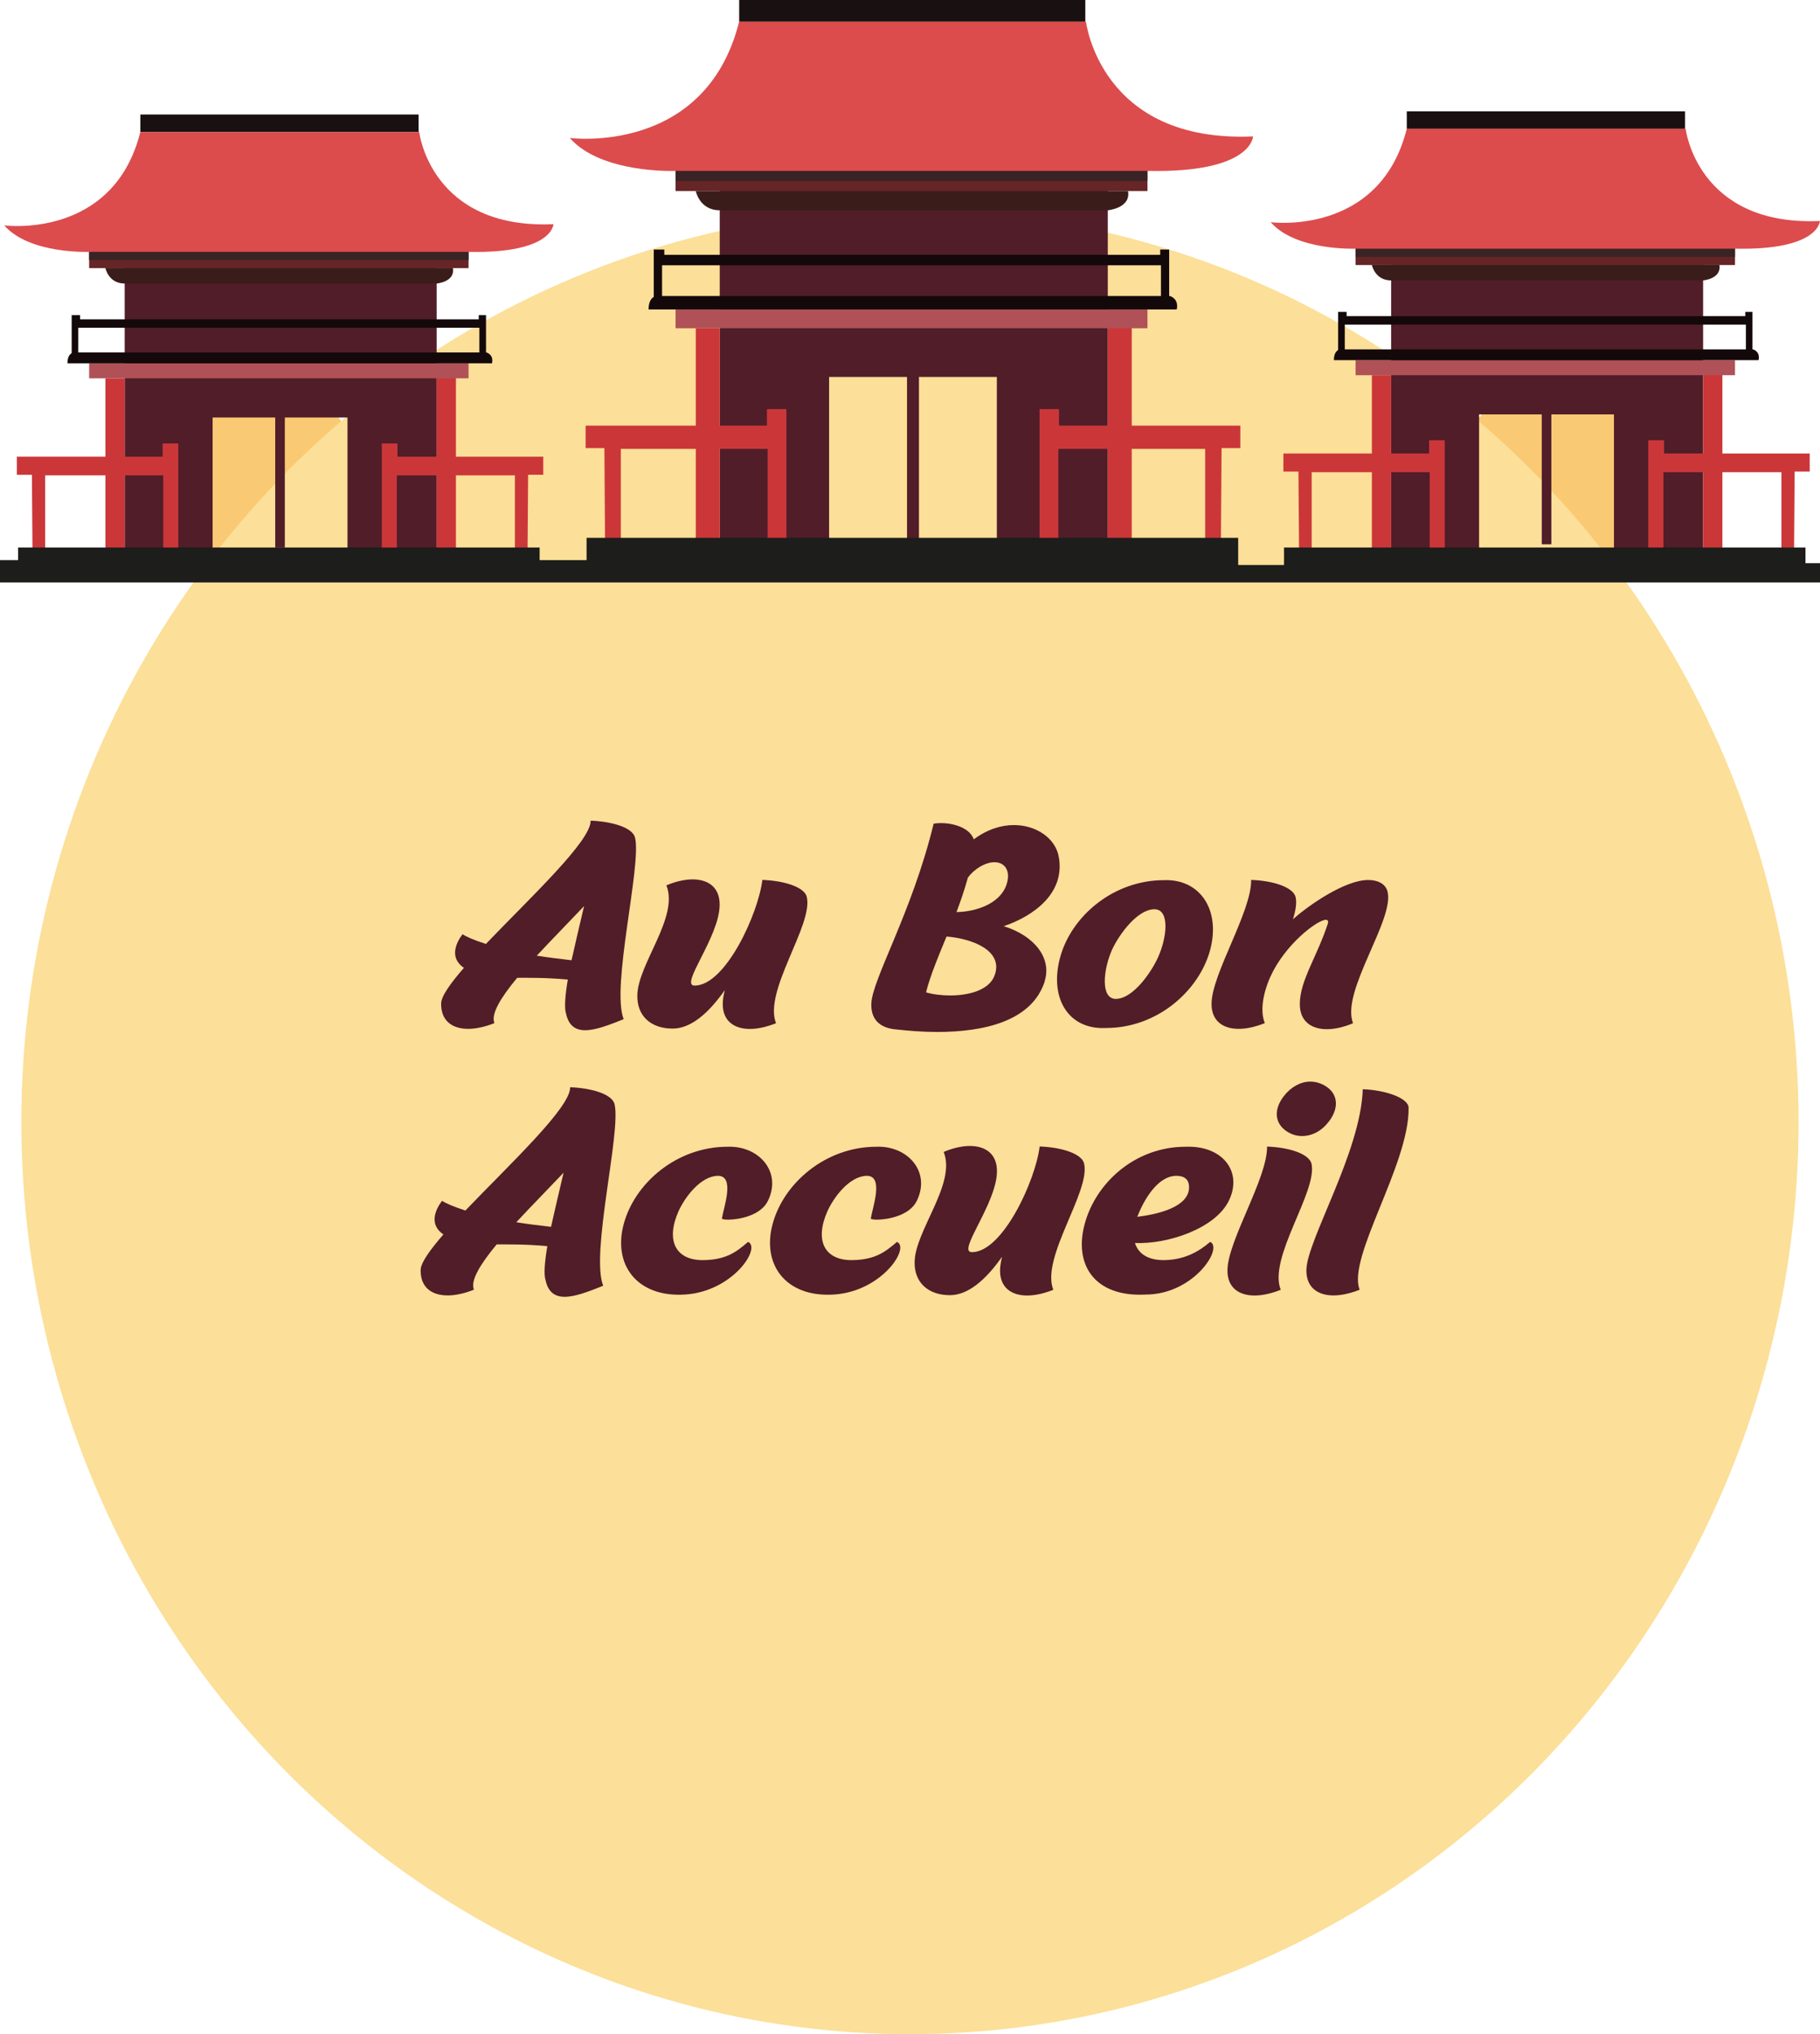<?xml version="1.0" encoding="UTF-8"?>
<svg id="Calque_1" data-name="Calque 1" xmlns="http://www.w3.org/2000/svg" viewBox="0 0 210.49 235.19">
  <defs>
    <style>
      .cls-1 {
        fill: #dc4c4d;
      }

      .cls-2 {
        fill: #3a1c1b;
      }

      .cls-3 {
        fill: #1d1d1b;
      }

      .cls-4 {
        fill: #cb3739;
      }

      .cls-5 {
        fill: #fcdf98;
      }

      .cls-6 {
        fill: #14090a;
      }

      .cls-7 {
        fill: #501d29;
      }

      .cls-8 {
        fill: #3a2325;
      }

      .cls-9 {
        fill: #191111;
      }

      .cls-10 {
        fill: #fac973;
      }

      .cls-11 {
        fill: #662526;
      }

      .cls-12 {
        fill: #b05157;
      }
    </style>
  </defs>
  <ellipse class="cls-10" cx="29.25" cy="55.03" rx="12.42" ry="11.16"/>
  <ellipse class="cls-10" cx="180.95" cy="55.03" rx="12.42" ry="11.16"/>
  <ellipse class="cls-5" cx="105.24" cy="129.72" rx="102.77" ry="105.46"/>
  <polygon class="cls-7" points="14.42 65.3 14.42 24.62 50.5 24.62 50.5 65.3 40.19 65.3 40.19 48.27 32.94 48.27 32.94 63.3 31.83 63.3 31.83 48.27 24.59 48.27 24.59 65.3 14.42 65.3"/>
  <polygon id="pag1_bar2" data-name="pag1 bar2" class="cls-4" points="3.76 64.15 5.22 64.15 5.22 54.96 18.88 54.96 18.88 64.15 20.62 64.15 20.62 51.27 18.81 51.27 18.81 52.8 1.95 52.8 1.95 54.89 3.69 54.89 3.76 64.15"/>
  <polygon id="pag_1_bar1" data-name="pag 1 bar1" class="cls-4" points="61.01 64.15 59.55 64.15 59.55 54.96 45.9 54.96 45.9 64.15 44.16 64.15 44.16 51.27 45.97 51.27 45.97 52.8 62.83 52.8 62.83 54.89 61.08 54.89 61.01 64.15"/>
  <rect class="cls-4" x="12.19" y="43.74" width="2.23" height="20.41"/>
  <rect class="cls-4" x="50.5" y="43.33" width="2.23" height="21.14"/>
  <rect class="cls-12" x="10.31" y="42" width="43.88" height="1.74"/>
  <path class="cls-6" d="M7.8,42h49.1s.28-.91-.63-1.25H8.5s-.7.07-.7,1.25Z"/>
  <polygon class="cls-6" points="8.29 36.43 8.29 41.38 9.05 41.38 9.05 37.89 55.44 37.89 55.44 41.38 56.21 41.38 56.21 36.43 55.37 36.43 55.37 36.92 9.26 36.92 9.26 36.43 8.29 36.43"/>
  <path class="cls-2" d="M14.42,32.78h36.08s2.16-.18,1.88-1.79H12.19s.35,1.79,2.23,1.79Z"/>
  <rect class="cls-11" x="10.31" y="28.35" width="43.88" height="2.65"/>
  <rect class="cls-8" x="10.31" y="27.41" width="43.88" height="2.65"/>
  <rect class="cls-9" x="16.23" y="13.24" width="32.18" height="2.02"/>
  <path class="cls-1" d="M16.23,15.26h32.25s1.32,11.28,15.53,10.66c0,0-.07,3.41-9.82,3.2H10.31s-6.9.28-9.82-3.06c0,0,12.61,1.67,15.74-10.8Z"/>
  <polygon class="cls-7" points="160.89 64.94 160.89 24.26 196.97 24.26 196.97 64.94 186.66 64.94 186.66 47.91 179.42 47.91 179.42 62.93 178.31 62.93 178.31 47.91 171.06 47.91 171.06 64.94 160.89 64.94"/>
  <polygon id="pag1_bar2-2" data-name="pag1 bar2" class="cls-4" points="150.24 63.79 151.7 63.79 151.7 54.59 165.35 54.59 165.35 63.79 167.09 63.79 167.09 50.9 165.28 50.9 165.28 52.43 148.43 52.43 148.43 54.52 150.17 54.52 150.24 63.79"/>
  <polygon id="pag_1_bar1-2" data-name="pag 1 bar1" class="cls-4" points="207.49 63.79 206.03 63.79 206.03 54.59 192.38 54.59 192.38 63.79 190.63 63.79 190.63 50.9 192.45 50.9 192.45 52.43 209.3 52.43 209.3 54.52 207.56 54.52 207.49 63.79"/>
  <rect class="cls-4" x="158.66" y="43.38" width="2.23" height="20.41"/>
  <rect class="cls-4" x="196.97" y="42.96" width="2.23" height="21.14"/>
  <rect class="cls-12" x="156.78" y="41.64" width="43.88" height="1.74"/>
  <path class="cls-6" d="M154.28,41.64h49.1s.28-.91-.63-1.25h-47.78s-.7.07-.7,1.25Z"/>
  <polygon class="cls-6" points="154.76 36.06 154.76 41.01 155.53 41.01 155.53 37.53 201.92 37.53 201.92 41.01 202.68 41.01 202.68 36.06 201.85 36.06 201.85 36.55 155.74 36.55 155.74 36.06 154.76 36.06"/>
  <path class="cls-2" d="M160.89,32.42h36.08s2.16-.18,1.88-1.79h-40.19s.35,1.79,2.23,1.79Z"/>
  <rect class="cls-11" x="156.78" y="27.99" width="43.88" height="2.65"/>
  <rect class="cls-8" x="156.78" y="27.05" width="43.88" height="2.65"/>
  <rect class="cls-9" x="162.7" y="12.87" width="32.18" height="2.02"/>
  <path class="cls-1" d="M162.7,14.89h32.25s1.32,11.28,15.53,10.66c0,0-.07,3.41-9.82,3.2h-43.88s-6.9.28-9.82-3.06c0,0,12.61,1.67,15.74-10.8Z"/>
  <polygon class="cls-7" points="83.24 64.76 83.24 14.17 128.12 14.17 128.12 64.76 115.29 64.76 115.29 43.58 106.28 43.58 106.28 62.27 104.9 62.27 104.9 43.58 95.89 43.58 95.89 64.76 83.24 64.76"/>
  <polygon id="pag1_bar2-3" data-name="pag1 bar2" class="cls-4" points="69.98 63.33 71.8 63.33 71.8 51.9 88.78 51.9 88.78 63.33 90.95 63.33 90.95 47.3 88.7 47.3 88.7 49.21 67.73 49.21 67.73 51.81 69.9 51.81 69.98 63.33"/>
  <polygon id="pag_1_bar1-3" data-name="pag 1 bar1" class="cls-4" points="141.2 63.33 139.38 63.33 139.38 51.9 122.4 51.9 122.4 63.33 120.23 63.33 120.23 47.3 122.48 47.3 122.48 49.21 143.45 49.21 143.45 51.81 141.28 51.81 141.2 63.33"/>
  <rect class="cls-4" x="80.47" y="37.95" width="2.77" height="25.38"/>
  <rect class="cls-4" x="128.12" y="37.43" width="2.77" height="26.29"/>
  <rect class="cls-12" x="78.13" y="35.78" width="54.58" height="2.17"/>
  <path class="cls-6" d="M75.01,35.78h61.08s.35-1.13-.78-1.56h-59.43s-.87.09-.87,1.56Z"/>
  <polygon class="cls-6" points="75.61 28.85 75.61 35 76.57 35 76.57 30.67 134.27 30.67 134.27 35 135.22 35 135.22 28.85 134.18 28.85 134.18 29.46 76.83 29.46 76.83 28.85 75.61 28.85"/>
  <path class="cls-2" d="M83.24,24.31h44.88s2.69-.23,2.34-2.22h-49.99s.43,2.22,2.77,2.22Z"/>
  <rect class="cls-11" x="78.13" y="18.8" width="54.58" height="3.29"/>
  <rect class="cls-8" x="78.13" y="17.63" width="54.58" height="3.29"/>
  <rect class="cls-9" x="85.49" width="40.03" height="2.51"/>
  <path class="cls-1" d="M85.49,2.51h40.11s1.65,14.04,19.32,13.26c0,0-.09,4.25-12.22,3.99h-54.58s-8.58.35-12.22-3.81c0,0,15.68,2.08,19.58-13.43Z"/>
  <polygon id="SOL" class="cls-3" points="0 67.34 210.49 67.34 210.49 65.11 208.81 65.11 208.81 63.3 148.5 63.3 148.5 65.32 143.2 65.32 143.2 62.18 67.84 62.18 67.84 64.76 62.41 64.76 62.41 63.3 2.09 63.3 2.09 64.76 0 64.76 0 67.34"/>
  <g>
    <path class="cls-7" d="M56.19,109.14c5.14-5.37,12.18-11.92,12.12-14.26,1.42.03,4.77.49,5.14,1.98.76,3.23-2.8,17.25-1.32,20.97-1.71.69-3.26,1.28-4.45,1.28-1.12,0-1.91-.53-2.21-1.91-.23-.69-.1-2.14.2-3.95-2.57-.23-4.41-.2-5.86-.2-1.88,2.27-3.06,4.18-2.63,5.24-1.09.43-2.14.66-3.03.66-1.84,0-3.16-.92-3.13-2.93,0-.82,1.05-2.3,2.63-4.12-1.68-1.15-.95-2.83-.16-3.89.46.3,1.35.69,2.7,1.12ZM67.55,104.76c-1.78,1.88-3.72,3.85-5.47,5.73,1.25.2,2.57.36,4.02.53.43-1.94.95-4.12,1.45-6.26Z"/>
    <path class="cls-7" d="M77.07,102.36c1.09-.46,2.14-.69,3.03-.69,1.84,0,3.16.95,3.13,2.96-.03,3.72-4.68,9.32-2.9,9.32,3.59,0,7.38-8.36,7.84-12.22,2.7.1,4.91.89,5.14,1.98.76,3.23-5.04,10.87-3.56,14.59-1.09.43-2.11.66-3.03.66-1.84,0-3.16-.95-3.13-2.93,0-.46.1-.99.23-1.55-1.88,2.67-3.92,4.44-6.03,4.44-2.47,0-4.12-1.42-4.08-3.82.03-3.62,4.84-9.05,3.36-12.74Z"/>
    <path class="cls-7" d="M120.83,113.45c-1.48,4.61-7.01,5.86-12.45,5.86-1.65,0-3.29-.13-4.81-.3-1.68-.16-2.83-1.02-2.8-2.9.03-2.8,4.68-10.5,7.21-20.88,1.48-.26,4.08.2,4.64,1.81,1.55-1.15,3.16-1.65,4.64-1.65,2.6,0,4.74,1.51,5.17,3.56.86,4.31-2.93,6.98-6.35,8.13,3.69,1.15,5.56,3.79,4.74,6.35ZM109.47,108.28c-.92,2.21-1.88,4.51-2.37,6.45.76.23,1.78.36,2.8.36,2.11,0,4.38-.59,5.07-2.17,1.28-3.06-2.7-4.44-5.5-4.64ZM111.94,101.47c-.4,1.45-.92,2.93-1.32,3.98,2.17-.03,5.04-.92,5.79-3.19.53-1.58-.2-2.67-1.58-2.57-.95.07-2.14.76-2.9,1.78Z"/>
    <path class="cls-7" d="M122.6,110.72c1.25-4.71,6.09-8.96,12.02-8.96,4.18-.16,6.59,3.46,5.33,8.1s-6.06,8.99-12.02,8.99c-4.38.23-6.59-3.46-5.33-8.13ZM133.9,110.75c1.09-2.37,1.42-5.63-.4-5.63-1.98.03-4.05,2.9-4.87,4.64-1.05,2.34-1.38,5.73.43,5.73,1.98-.03,4.05-3.03,4.84-4.74Z"/>
    <path class="cls-7" d="M153.36,106.34c-1.02,0-4.74,2.86-6.42,6.55-.89,1.98-1.22,4.02-.66,5.4-1.09.43-2.11.66-3.03.66-1.84,0-3.16-.95-3.13-2.93.03-3.42,4.64-10.64,4.58-14.29,2.7.1,4.87.89,5.14,1.98.16.69,0,1.58-.3,2.57,1.84-1.65,6.03-4.54,8.69-4.54,1.12,0,1.94.43,2.21,1.22,1.02,3.16-5.43,11.66-3.95,15.34-1.09.46-2.14.69-3.03.69-1.84,0-3.16-.95-3.13-2.96.03-2.7,1.98-5.4,3.23-9.22.1-.33,0-.46-.2-.46Z"/>
  </g>
  <g>
    <path class="cls-7" d="M53.82,139.96c5.14-5.37,12.18-11.92,12.12-14.26,1.42.03,4.77.49,5.14,1.98.76,3.23-2.8,17.25-1.32,20.97-1.71.69-3.26,1.28-4.45,1.28-1.12,0-1.91-.53-2.21-1.91-.23-.69-.1-2.14.2-3.95-2.57-.23-4.41-.2-5.86-.2-1.88,2.27-3.06,4.18-2.63,5.24-1.09.43-2.14.66-3.03.66-1.84,0-3.16-.92-3.13-2.93,0-.82,1.05-2.3,2.63-4.12-1.68-1.15-.95-2.83-.16-3.89.46.3,1.35.69,2.7,1.12ZM65.18,135.58c-1.78,1.88-3.72,3.85-5.47,5.73,1.25.2,2.57.36,4.02.53.43-1.94.95-4.12,1.45-6.26Z"/>
    <path class="cls-7" d="M84.18,141.01c-.43,0-.69-.07-.69-.13.2-1.28,1.55-4.94-.46-4.94-1.98.03-3.82,2.44-4.58,4.15-1.45,3.33-.33,5.6,2.83,5.6,2.7-.03,3.85-.92,5.24-2.11,1.55.69-1.78,5.76-7.34,6.09-5.53.33-8.3-3.46-7.05-8.13,1.25-4.71,6.09-8.96,12.02-8.96,3.59-.13,6.29,2.86,4.68,6.22-.82,1.75-3.39,2.21-4.64,2.21Z"/>
    <path class="cls-7" d="M101.4,141.01c-.43,0-.69-.07-.69-.13.2-1.28,1.55-4.94-.46-4.94-1.98.03-3.82,2.44-4.58,4.15-1.45,3.33-.33,5.6,2.83,5.6,2.7-.03,3.85-.92,5.24-2.11,1.55.69-1.78,5.76-7.34,6.09-5.53.33-8.3-3.46-7.05-8.13,1.25-4.71,6.09-8.96,12.02-8.96,3.59-.13,6.29,2.86,4.68,6.22-.82,1.75-3.39,2.21-4.64,2.21Z"/>
    <path class="cls-7" d="M109.14,133.18c1.09-.46,2.14-.69,3.03-.69,1.84,0,3.16.95,3.13,2.96-.03,3.72-4.68,9.32-2.9,9.32,3.59,0,7.38-8.36,7.84-12.22,2.7.1,4.91.89,5.14,1.98.76,3.23-5.04,10.87-3.56,14.59-1.09.43-2.11.66-3.03.66-1.84,0-3.16-.95-3.13-2.93,0-.46.1-.99.23-1.55-1.88,2.67-3.92,4.44-6.03,4.44-2.47,0-4.12-1.42-4.08-3.82.03-3.62,4.84-9.05,3.36-12.74Z"/>
    <path class="cls-7" d="M139.96,143.58c1.55.69-1.91,6.09-7.47,6.09-5.93.3-8.3-3.46-7.05-8.13,1.25-4.71,5.76-8.96,11.69-8.96,4.25-.16,6.62,2.86,5,6.22-1.55,3.23-7.08,5.07-10.87,4.91.4,1.25,1.51,1.98,3.33,1.98,2.34-.03,3.98-.92,5.37-2.11ZM131.53,140.68c2.14-.26,5.99-1.05,5.99-3.42,0-.92-.56-1.32-1.48-1.32-2.24.03-3.82,2.96-4.51,4.74Z"/>
    <path class="cls-7" d="M151.68,134.53c.72,3.23-5.04,10.87-3.56,14.59-1.09.43-2.11.66-3.03.66-1.84,0-3.16-.95-3.13-2.93.03-3.42,4.64-10.64,4.58-14.29,2.7.1,4.87.89,5.14,1.98ZM153.66,129.69c-.82,1.09-1.94,1.65-3.06,1.65-.56,0-1.09-.13-1.61-.43-1.58-.92-1.75-2.6-.49-4.21.82-1.05,1.94-1.65,3.03-1.65.59,0,1.15.16,1.68.46,1.55.89,1.71,2.57.46,4.18Z"/>
    <path class="cls-7" d="M162.91,128.07c.1,6.55-7.14,17.32-5.66,21.04-1.09.43-2.11.66-3.03.66-1.84,0-3.16-.95-3.13-2.93.03-3.42,6.29-13.63,6.52-20.91,2.7.1,5.3,1.05,5.3,2.14Z"/>
  </g>
</svg>